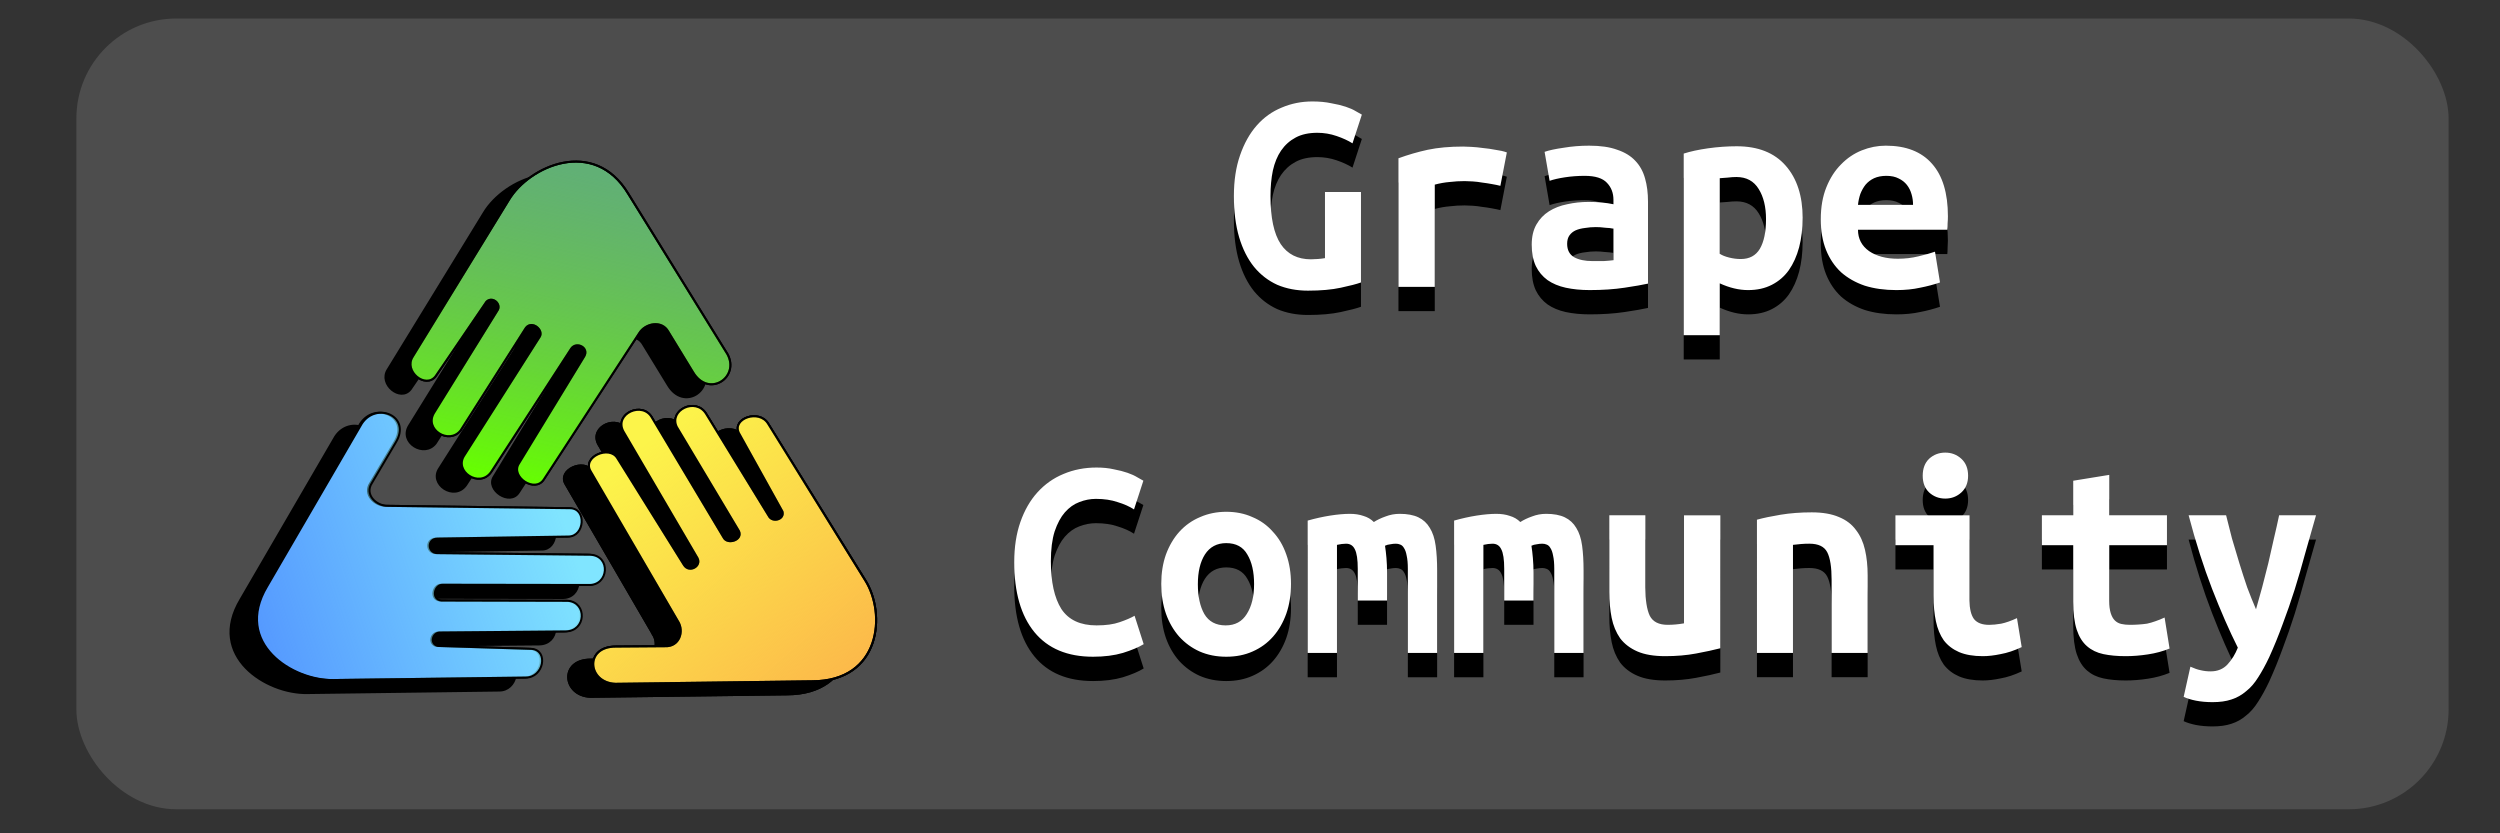 <svg xmlns="http://www.w3.org/2000/svg" xmlns:xlink="http://www.w3.org/1999/xlink" width="300" height="100" viewBox="0 0 79.375 26.458"><rect x="0" y="0" width="79.375" height="26.458" fill="#333333" stroke="none"/><defs><linearGradient id="c"><stop offset="0" stop-color="#fcf44a"/><stop offset="1" stop-color="#fcf44a" stop-opacity="0"/></linearGradient><linearGradient id="b"><stop offset="0" stop-color="#80e5ff"/><stop offset="1" stop-color="#80e5ff" stop-opacity="0"/></linearGradient><linearGradient id="a"><stop offset="0" stop-color="#6f0"/><stop offset="1" stop-color="#71c837" stop-opacity="0"/></linearGradient><linearGradient gradientTransform="translate(5.926 1.374) scale(.088)" xlink:href="#a" id="d" x1="111.406" y1="156.793" x2="136.546" y2="44.898" gradientUnits="userSpaceOnUse"/><linearGradient xlink:href="#b" id="e" x1="136.546" y1="174.381" x2="24.515" y2="212.119" gradientUnits="userSpaceOnUse" gradientTransform="translate(5.973 1.374) scale(.088)"/><linearGradient gradientTransform="translate(5.926 1.374) scale(.088)" xlink:href="#c" id="f" x1="167.192" y1="142.573" x2="238.72" y2="225.843" gradientUnits="userSpaceOnUse"/></defs><rect width="75.318" height="25.106" x="2.425" y=".588" ry="3.171" fill="#4d4d4d" paint-order="markers stroke fill"/><g style="line-height:1.25;-inkscape-font-specification:'Ubuntu Mono'"><path d="M41.826 4.988q-.41 0-.688.149-.28.149-.465.418-.177.26-.26.633-.075.362-.075.809 0 1.032.325 1.524.326.484.958.484.102 0 .223-.01.121-.009.224-.027V6.866h1.143V9.74q-.204.074-.641.167-.428.093-1.042.093-.54 0-.976-.186-.428-.195-.735-.567-.307-.381-.474-.94-.167-.567-.167-1.31 0-.735.195-1.293.195-.567.53-.948.335-.382.79-.568.456-.195.977-.195.334 0 .595.056.27.046.465.111.195.066.316.14l.195.112-.297.91q-.205-.13-.503-.232-.297-.102-.613-.102zm5.811 1.683q-.111-.028-.27-.056-.148-.028-.306-.046-.158-.028-.307-.037-.149-.01-.251-.01-.242 0-.474.028-.233.019-.475.084v3.245h-1.153V5.797q.456-.167.93-.27.484-.102 1.125-.102.093 0 .26.01.177.009.373.037.195.018.39.055.205.028.363.084zm2.92 2.389h.363q.176-.008.307-.027V8.029q-.112-.019-.27-.028-.158-.019-.288-.019-.177 0-.344.028-.168.019-.298.074-.12.056-.195.159-.075.102-.075.27 0 .297.224.427.223.12.576.12zm-.102-3.663q.54 0 .892.13.363.121.577.354.214.223.307.558.093.325.093.734v2.604q-.251.056-.744.13-.493.074-1.107.074-.418 0-.762-.074-.335-.074-.577-.242-.241-.176-.372-.446-.13-.28-.13-.679 0-.381.15-.642.148-.26.399-.418.251-.158.576-.223.326-.074.68-.074.446 0 .79.074v-.14q0-.325-.205-.539-.205-.223-.707-.223-.325 0-.632.046-.298.047-.483.112l-.159-.92q.214-.075.605-.13.39-.066.809-.066zm5.616 2.334q0-.586-.232-.958-.233-.38-.707-.38-.13 0-.279.018-.149.009-.251.018v2.4q.112.074.297.12.186.047.372.047.41 0 .605-.326.195-.334.195-.939zm1.162-.037q0 .502-.111.93-.112.418-.326.725-.213.298-.539.465-.325.167-.753.167-.437 0-.902-.214v1.646h-1.144V5.648q.316-.102.772-.167.465-.065.911-.065 1.014 0 1.553.613.54.614.54 1.665zm.577.037q0-.576.177-1.013.176-.437.465-.726.288-.297.66-.446.372-.149.762-.149.967 0 1.47.577.501.567.501 1.664 0 .112-.009.233 0 .12-.009.195h-2.836q0 .428.353.679.354.241.912.241.344 0 .65-.074.317-.074.53-.149l.159.977q-.298.102-.633.167-.334.074-.753.074-.558 0-1.004-.14-.437-.148-.753-.427-.307-.288-.475-.707-.167-.418-.167-.976zm2.929-.456q0-.176-.047-.334-.046-.168-.148-.298-.103-.13-.26-.204-.159-.084-.391-.084-.223 0-.39.074-.159.075-.27.205-.103.13-.168.297-.056.168-.074.344zM34.703 21.623q-1.218 0-1.86-.781-.641-.781-.641-2.222 0-.716.195-1.274t.54-.94q.353-.39.827-.585.483-.205 1.05-.205.307 0 .55.056.25.047.436.112t.307.14l.195.11-.297.912q-.214-.14-.52-.233-.298-.102-.689-.102-.27 0-.53.102-.251.093-.456.326-.195.223-.325.604-.12.382-.12.949 0 .985.334 1.515.344.521 1.116.521.446 0 .734-.102.298-.102.474-.205l.289.902q-.242.15-.66.28-.41.12-.949.12zm6.286-2.315q0 .52-.149.948-.149.419-.418.726-.27.306-.651.474-.372.167-.837.167-.465 0-.846-.167-.372-.168-.651-.474-.27-.307-.419-.726-.148-.427-.148-.948 0-.512.148-.93.158-.428.428-.725.28-.307.66-.465.382-.168.828-.168.456 0 .827.168.382.158.651.465.28.297.428.725.149.418.149.93zm-2.957.01q0 .585.205.948.213.362.678.362.447 0 .67-.362.232-.363.232-.949t-.214-.94q-.204-.362-.67-.362-.445 0-.678.363-.223.353-.223.94zm6.407-2.233q.362 0 .595.112.232.112.362.335.14.223.186.567.047.335.047.79v2.613h-.93v-2.668q0-.26-.037-.419-.028-.158-.084-.242-.046-.083-.12-.111-.066-.028-.14-.028-.084 0-.177.019-.093.009-.167.046.028.177.046.39.019.214.019.475v.874h-.93v-1.004q0-.447-.093-.623-.084-.177-.279-.177-.056 0-.14.01-.074.008-.148.027v3.431h-.93V17.3q.363-.102.716-.158.353-.056.623-.056.242 0 .428.066.195.055.334.195.158-.102.372-.177.214-.084.447-.084zm4.649 0q.363 0 .595.112.232.112.363.335.14.223.186.567.046.335.046.79v2.613h-.93v-2.668q0-.26-.037-.419-.028-.158-.084-.242-.046-.083-.12-.111-.066-.028-.14-.028-.084 0-.177.019-.093.009-.167.046.028.177.046.39.02.214.02.475v.874h-.93v-1.004q0-.447-.094-.623-.083-.177-.279-.177-.056 0-.14.01-.074.008-.148.027v3.431h-.93V17.3q.363-.102.716-.158.353-.056.623-.056.242 0 .428.066.195.055.335.195.158-.102.372-.177.213-.084.446-.084zm5.532 4.268q-.316.084-.771.168-.447.084-.977.084-.539 0-.883-.15-.344-.148-.549-.418-.195-.279-.27-.65-.074-.373-.074-.819v-2.436h1.144v2.287q0 .605.14.902.148.289.567.289.26 0 .52-.047v-3.431h1.154zm1.163-4.082q.307-.083.753-.158.456-.074.986-.074.52 0 .864.149.344.14.54.409.204.26.288.632.084.363.084.81v2.463h-1.144v-2.315q0-.614-.14-.883-.139-.27-.567-.27-.13 0-.26.01-.121.009-.26.027v3.431h-1.144zm6.704-1.394q0 .334-.214.53-.214.195-.511.195-.298 0-.512-.195-.204-.196-.204-.53 0-.344.204-.54.214-.195.512-.195.297 0 .511.195.214.196.214.54zm1.702 5.44q-.354.167-.67.222-.307.066-.567.066-.446 0-.753-.13-.298-.13-.484-.373-.176-.25-.25-.604-.075-.353-.075-.809V18.08h-1.21v-.948h2.353v2.706q0 .39.14.586.148.186.483.186.158 0 .38-.038.224-.046.503-.176zm1.636-3.237h-.995v-.948h.995v-1.097l1.144-.186v1.283h1.832v.948h-1.832v1.767q0 .242.046.39.047.15.13.233.084.084.205.112.121.028.27.028.158 0 .288-.01.14-.009.26-.028.13-.028.26-.074.14-.046.298-.12l.158.985q-.316.13-.688.186-.362.056-.706.056-.4 0-.707-.066-.307-.065-.52-.25-.215-.187-.326-.521-.112-.344-.112-.893zm7.709-.948q-.177.614-.344 1.209-.158.586-.335 1.153-.177.558-.381 1.097-.196.54-.428 1.05-.177.373-.353.642-.168.27-.382.437-.204.177-.465.26-.25.084-.595.084-.288 0-.53-.046-.232-.047-.39-.121l.214-.958q.186.084.325.112.149.037.316.037.335 0 .54-.223.204-.223.325-.53-.41-.818-.818-1.87-.41-1.06-.744-2.333h1.19q.084.344.186.735.112.39.232.78.121.391.252.772.139.372.279.698.093-.326.195-.698.102-.38.195-.762.093-.39.177-.781.093-.39.167-.744z" style="-inkscape-font-specification:'Ubuntu Mono Bold';text-align:center" aria-label="Grape Community" font-size="3.528" font-family="Ubuntu Mono" font-weight="700" text-anchor="middle"/></g><g style="line-height:1.25;-inkscape-font-specification:'Ubuntu Mono'"><path style="-inkscape-font-specification:'Ubuntu Mono Bold';text-align:center" d="M41.826 4.216q-.41 0-.688.15-.28.148-.465.417-.177.26-.26.633-.075.362-.075.809 0 1.032.325 1.525.326.483.958.483.102 0 .223-.01.121-.008.224-.027V6.095h1.143v2.873q-.204.074-.641.167-.428.093-1.042.093-.54 0-.976-.186-.428-.195-.735-.567-.307-.381-.474-.94-.167-.566-.167-1.31 0-.735.195-1.293.195-.567.53-.948t.79-.567q.456-.196.977-.196.334 0 .595.056.27.047.465.112t.316.14l.195.11-.297.912q-.205-.13-.503-.232-.297-.103-.613-.103zM47.637 5.9q-.111-.029-.27-.056-.148-.028-.306-.047-.158-.028-.307-.037-.149-.01-.251-.01-.242 0-.474.028-.233.019-.475.084v3.245h-1.153V5.025q.456-.167.93-.27.484-.102 1.125-.102.093 0 .26.01.177.009.373.037.195.018.39.056.205.027.363.083zm2.92 2.389h.363q.176-.01.307-.028V7.257q-.112-.019-.27-.028-.158-.019-.288-.019-.177 0-.344.028-.168.019-.298.075-.12.055-.195.158-.075.102-.075.27 0 .297.224.427.223.121.576.121zm-.102-3.664q.54 0 .892.13.363.121.577.354.214.223.307.558.093.325.093.734v2.604q-.251.056-.744.13-.493.075-1.107.075-.418 0-.762-.075-.335-.074-.577-.242-.241-.176-.372-.446-.13-.279-.13-.679 0-.38.15-.641.148-.26.399-.419.251-.158.576-.223.326-.074.68-.074.446 0 .79.074v-.14q0-.325-.205-.539-.205-.223-.707-.223-.325 0-.632.047-.298.046-.483.111l-.159-.92q.214-.075.605-.13.39-.066.809-.066zm5.616 2.335q0-.586-.232-.958-.233-.382-.707-.382-.13 0-.279.019-.149.01-.251.019v2.399q.112.074.298.12.185.047.371.047.41 0 .605-.325.195-.335.195-.94zm1.162-.038q0 .502-.111.93-.112.418-.326.725-.213.298-.539.465-.325.168-.753.168-.437 0-.902-.214v1.646h-1.144V4.876q.316-.102.772-.167.465-.065.911-.065 1.014 0 1.553.614.54.613.54 1.664zm.577.038q0-.577.177-1.014.176-.437.465-.725.288-.298.66-.447.372-.149.762-.149.967 0 1.47.577.502.567.502 1.664 0 .112-.01.233 0 .12-.009.195h-2.836q0 .428.353.679.354.242.912.242.344 0 .65-.075.317-.074.53-.149l.159.977q-.298.102-.633.167-.334.075-.753.075-.558 0-1.004-.14-.437-.149-.753-.428-.307-.288-.475-.706-.167-.419-.167-.977zm2.929-.456q0-.177-.047-.335-.046-.167-.148-.298-.103-.13-.26-.204-.159-.084-.391-.084-.223 0-.39.075-.159.074-.27.204-.103.13-.168.298-.056.167-.074.344zM34.703 20.851q-1.218 0-1.86-.78-.641-.782-.641-2.223 0-.716.195-1.274t.54-.94q.353-.39.827-.585.483-.205 1.05-.205.308 0 .55.056.25.047.436.112t.307.14l.195.11-.297.912q-.214-.14-.52-.232-.298-.103-.689-.103-.27 0-.53.103-.251.093-.456.325-.195.223-.325.605-.12.38-.12.948 0 .986.334 1.516.344.52 1.116.52.446 0 .734-.102.298-.102.474-.204l.289.902q-.242.148-.66.278-.41.121-.949.121zm6.286-2.315q0 .52-.149.948-.149.419-.418.726-.27.307-.651.474-.372.167-.837.167-.465 0-.846-.167-.372-.167-.651-.474-.27-.307-.419-.726-.148-.427-.148-.948 0-.511.148-.93.159-.428.428-.725.28-.307.66-.465.382-.167.828-.167.456 0 .827.167.382.158.651.465.28.297.428.725.149.419.149.93zm-2.957.01q0 .585.205.948.213.362.678.362.447 0 .67-.362.232-.363.232-.949 0-.585-.214-.939-.204-.362-.67-.362-.445 0-.678.362-.223.354-.223.94zm6.407-2.232q.362 0 .595.111.232.112.362.335.14.223.186.567.047.335.047.79v2.613h-.93v-2.668q0-.26-.037-.419-.028-.158-.084-.241-.046-.084-.12-.112-.066-.028-.14-.028-.084 0-.177.019-.093.009-.167.046.028.177.046.39.019.215.019.475v.874h-.93v-1.004q0-.447-.093-.623-.084-.177-.279-.177-.056 0-.14.01-.074.009-.148.027v3.431h-.93v-4.202q.363-.103.716-.159.353-.055.623-.055.242 0 .428.065.195.056.334.195.158-.102.372-.177.214-.083.447-.083zm4.649 0q.363 0 .595.111.232.112.363.335.14.223.186.567.046.335.046.79v2.613h-.93v-2.668q0-.26-.037-.419-.028-.158-.084-.241-.046-.084-.12-.112-.066-.028-.14-.028-.084 0-.177.019-.093.009-.167.046.028.177.046.39.02.215.02.475v.874h-.93v-1.004q0-.447-.094-.623-.083-.177-.279-.177-.056 0-.14.01-.074.009-.148.027v3.431h-.93v-4.202q.363-.103.716-.159.354-.055.623-.055.242 0 .428.065.195.056.335.195.158-.102.372-.177.213-.083.446-.083zm5.532 4.268q-.316.083-.771.167-.447.084-.977.084-.539 0-.883-.149t-.549-.418q-.195-.28-.27-.651-.074-.372-.074-.819V16.36h1.144v2.288q0 .604.14.902.148.288.567.288.26 0 .52-.047v-3.43h1.154zm1.163-4.082q.307-.084.753-.158.456-.075.986-.075.52 0 .864.149.344.14.54.41.204.26.288.631.084.363.084.81v2.463h-1.144v-2.315q0-.614-.14-.883-.139-.27-.567-.27-.13 0-.26.01-.121.009-.26.027v3.431h-1.144zm6.704-1.395q0 .335-.214.53t-.511.195q-.298 0-.512-.195-.204-.195-.204-.53 0-.344.204-.54.214-.195.512-.195.297 0 .511.196.214.195.214.539zm1.702 5.44q-.354.167-.67.223-.307.065-.567.065-.446 0-.753-.13-.298-.13-.484-.372-.176-.251-.25-.605-.075-.353-.075-.809V17.31h-1.21v-.949h2.353v2.706q0 .39.14.586.148.186.483.186.158 0 .38-.037.224-.047.503-.177zm1.636-3.236h-.995v-.949h.995v-1.097l1.144-.186v1.283h1.832v.949h-1.832v1.766q0 .242.046.39.047.15.13.233.084.084.205.112.121.028.27.028.158 0 .288-.01.14-.009.26-.027.13-.028.26-.075.14-.046.298-.12l.158.985q-.316.13-.688.186-.362.056-.706.056-.4 0-.707-.065-.307-.065-.52-.251-.215-.186-.326-.521-.112-.344-.112-.893zm7.709-.949q-.177.614-.344 1.209-.158.586-.335 1.153-.177.558-.381 1.097-.196.54-.428 1.05-.177.373-.353.643-.168.27-.382.437-.204.176-.465.26-.25.084-.595.084-.288 0-.53-.047-.232-.046-.39-.12l.214-.959q.186.084.325.112.149.037.316.037.335 0 .54-.223.204-.223.325-.53-.41-.818-.818-1.869-.41-1.06-.744-2.334h1.19q.084.344.186.735.112.39.233.78.12.391.25.773.14.372.28.697.093-.325.195-.697.102-.382.195-.763.093-.39.177-.781.093-.39.167-.744z" aria-label="Grape Community" font-size="3.528" font-family="Ubuntu Mono" fill="#fff" font-weight="700" text-anchor="middle"/></g><g stroke="#000" stroke-width=".065"><path d="M20.735 20.146l-2.775-4.77c-.282-.454.597-.84.848-.413l2.114 3.387c.167.266.563.039.43-.215l-2.355-4.029c-.301-.558.616-.974.91-.427l2.28 3.808c.12.224.611.074.48-.212l-1.974-3.309c-.256-.531.603-.95.931-.416l1.99 3.242c.11.224.508.117.434-.137l-1.384-2.498c-.221-.464.653-.762.932-.289l3.08 4.967c.669 1.057.504 3.206-1.689 3.21l-6.242.078c-.882-.033-.998-1.187.017-1.181l1.562-.012c.447.019.611-.468.41-.784z"/><path d="M20.735 20.146l-2.775-4.77c-.282-.454.597-.84.848-.413l2.114 3.387c.167.266.563.039.43-.215l-2.355-4.029c-.301-.558.616-.974.91-.427l2.28 3.808c.12.224.611.074.48-.212l-1.974-3.309c-.256-.531.603-.95.931-.416l1.99 3.242c.11.224.508.117.434-.137l-1.384-2.498c-.221-.464.653-.762.932-.289l3.08 4.967c.669 1.057.504 3.206-1.689 3.21l-6.242.078c-.882-.033-.998-1.187.017-1.181l1.562-.012c.447.019.611-.468.41-.784z"/><path d="M19.5 10.993l-3.024 4.634c-.278.455-1.067-.077-.797-.494l2.076-3.408c.162-.268-.242-.483-.41-.247L14.797 15.4c-.366.523-1.2-.026-.843-.538l2.383-3.751c.146-.21-.234-.54-.432-.291l-2.073 3.255c-.364.472-1.173-.028-.843-.56l2.004-3.235c.152-.2-.143-.476-.34-.29l-1.617 2.37c-.319.41-1.024-.162-.726-.624l3.054-4.982c.644-1.07 2.703-1.995 3.787-.193l3.15 5.094c.405.741-.6 1.405-1.095.568l-.782-1.278c-.203-.377-.731-.272-.924.048z"/><path d="M11.484 16.473l5.76.074c.556-.008.478.905-.04.9l-4.16.066c-.326.006-.313.444-.013.46l4.87.052c.661.029.592.987-.057.96l-4.63-.007c-.265-.01-.37.467-.042.5l4.02.01c.615.053.577.966-.076.972l-3.966.035c-.26-.02-.359.36-.088.425l2.981.095c.537.047.38.913-.194.909l-6.09.08c-1.303.028-3.2-1.168-2.12-2.972l3.007-5.17c.466-.709 1.585-.235 1.08.597l-.76 1.29c-.238.358.128.733.518.724z"/></g><g stroke="#000" stroke-width=".065"><path d="M21.529 19.734l-2.775-4.77c-.281-.455.598-.841.848-.413l2.114 3.387c.167.265.564.038.43-.216l-2.355-4.028c-.3-.558.616-.974.911-.428l2.278 3.809c.122.223.612.074.482-.212l-1.975-3.31c-.255-.53.603-.95.931-.416l1.99 3.242c.11.224.509.118.435-.137l-1.385-2.497c-.22-.465.654-.762.932-.29l3.08 4.967c.669 1.058.505 3.206-1.689 3.21l-6.242.079c-.882-.033-.998-1.187.017-1.182l1.563-.012c.446.02.61-.467.41-.783z" fill="#ff0"/><path d="M21.529 19.734l-2.775-4.77c-.281-.455.598-.841.848-.413l2.114 3.387c.167.265.564.038.43-.216l-2.355-4.028c-.3-.558.616-.974.911-.428l2.278 3.809c.122.223.612.074.482-.212l-1.975-3.31c-.255-.53.603-.95.931-.416l1.99 3.242c.11.224.509.118.435-.137l-1.385-2.497c-.22-.465.654-.762.932-.29l3.08 4.967c.669 1.058.505 3.206-1.689 3.21l-6.242.079c-.882-.033-.998-1.187.017-1.182l1.563-.012c.446.02.61-.467.41-.783z" fill="#fcba4a"/><path d="M20.294 10.581l-3.023 4.633c-.279.456-1.068-.077-.798-.494l2.076-3.407c.162-.269-.242-.483-.41-.248l-2.548 3.923c-.365.522-1.2-.026-.843-.539l2.383-3.75c.146-.21-.233-.54-.432-.292l-2.073 3.255c-.363.472-1.173-.027-.842-.56l2.003-3.235c.152-.2-.143-.475-.34-.29l-1.617 2.37c-.318.411-1.023-.161-.726-.624l3.054-4.981c.644-1.07 2.703-1.995 3.788-.193l3.15 5.093c.404.742-.6 1.406-1.096.569l-.782-1.279c-.203-.376-.731-.271-.924.049z" fill="#61b075"/><path d="M12.278 16.06l5.76.075c.557-.008.478.905-.04.9l-4.16.066c-.326.006-.313.444-.013.46l4.87.052c.662.028.592.987-.057.96l-4.63-.007c-.265-.01-.37.467-.042.5l4.02.01c.616.053.578.966-.076.971l-3.966.036c-.26-.02-.358.36-.088.425l2.982.094c.536.048.378.913-.194.91l-6.091.08c-1.303.027-3.2-1.168-2.12-2.973l3.008-5.17c.466-.708 1.585-.234 1.079.597l-.76 1.29c-.238.359.129.733.518.725z" fill="#59f"/><path d="M20.294 10.581l-3.023 4.633c-.279.456-1.068-.077-.798-.494l2.076-3.407c.162-.269-.242-.483-.41-.248l-2.548 3.923c-.365.522-1.2-.026-.843-.539l2.383-3.75c.146-.21-.233-.54-.432-.292l-2.073 3.255c-.363.472-1.173-.027-.842-.56l2.003-3.235c.152-.2-.143-.475-.34-.29l-1.617 2.37c-.318.411-1.023-.161-.726-.624l3.054-4.981c.644-1.07 2.703-1.995 3.788-.193l3.15 5.093c.404.742-.6 1.406-1.096.569l-.782-1.279c-.203-.376-.731-.271-.924.049z" fill="url(#d)"/><path d="M12.325 16.06l5.76.075c.556-.008.478.905-.04.9l-4.16.066c-.326.006-.313.444-.013.46l4.87.052c.661.028.592.987-.057.96l-4.63-.007c-.265-.01-.37.467-.042.5l4.02.01c.615.053.577.966-.076.971l-3.966.036c-.26-.02-.359.36-.088.425l2.981.094c.537.048.38.913-.193.91l-6.092.08c-1.302.027-3.199-1.168-2.12-2.973l3.008-5.17c.466-.708 1.585-.234 1.08.597l-.76 1.29c-.238.359.128.733.518.725z" fill="url(#e)"/><path d="M21.529 19.734l-2.775-4.77c-.281-.455.598-.841.848-.413l2.114 3.387c.167.265.564.038.43-.216l-2.355-4.028c-.3-.558.616-.974.911-.428l2.278 3.809c.122.223.612.074.482-.212l-1.975-3.31c-.255-.53.603-.95.931-.416l1.99 3.242c.11.224.509.118.435-.137l-1.385-2.497c-.22-.465.654-.762.932-.29l3.08 4.967c.669 1.058.505 3.206-1.689 3.21l-6.242.079c-.882-.033-.998-1.187.017-1.182l1.563-.012c.446.02.61-.467.41-.783z" fill="url(#f)"/></g></svg>